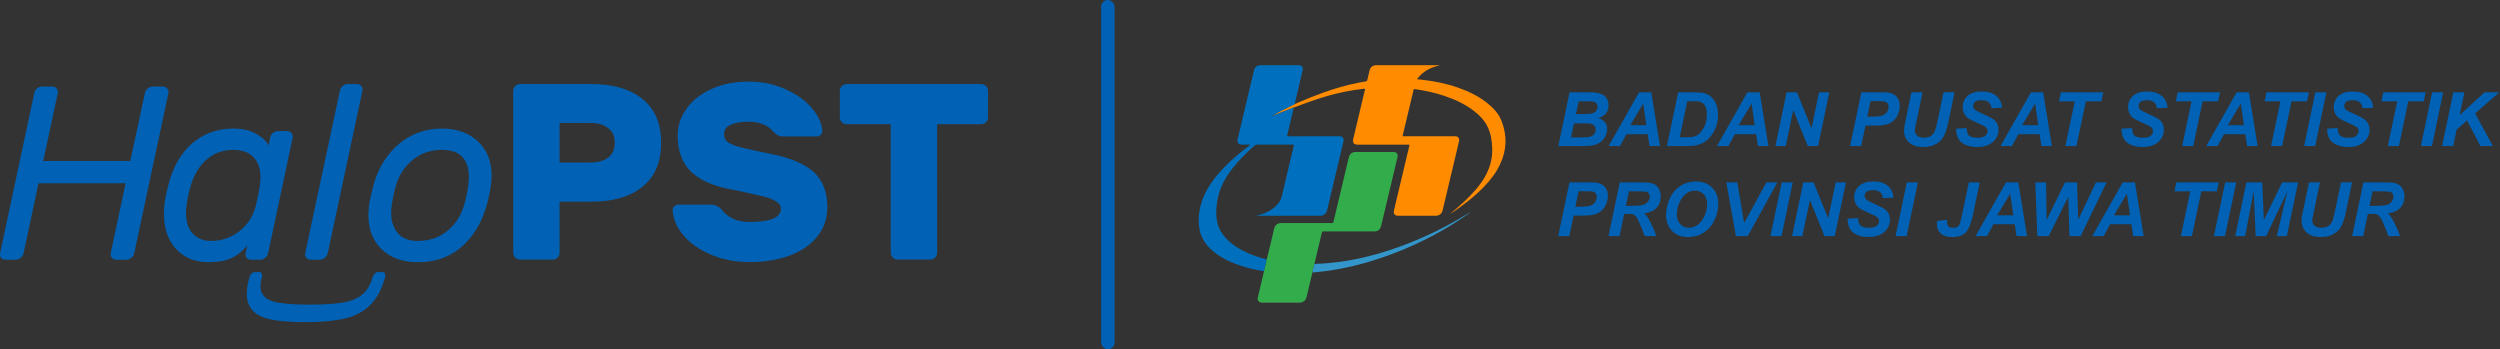 <?xml version="1.0" encoding="UTF-8" standalone="no"?>
<svg
   width="180.722"
   height="25.247"
   viewBox="0 0 180.722 25.247"
   version="1.1"
   id="svg30358"
   sodipodi:docname="halopst-logo.svg"
   inkscape:version="1.2.2 (b0a84865, 2022-12-01)"
   xml:space="preserve"
   xmlns:inkscape="http://www.inkscape.org/namespaces/inkscape"
   xmlns:sodipodi="http://sodipodi.sourceforge.net/DTD/sodipodi-0.dtd"
   xmlns="http://www.w3.org/2000/svg"
   xmlns:svg="http://www.w3.org/2000/svg"
   xmlns:rdf="http://www.w3.org/1999/02/22-rdf-syntax-ns#"
   xmlns:cc="http://creativecommons.org/ns#"
   xmlns:dc="http://purl.org/dc/elements/1.1/"><rect x="0" y="0" width="180.722" height="25.247" fill="#333333" stroke="none"/><defs
     id="defs30362"><linearGradient
       x1="0"
       y1="0"
       x2="1.005"
       y2="-0.038"
       gradientUnits="userSpaceOnUse"
       gradientTransform="matrix(-718.916,615.715,-615.715,-718.916,2759.536,1207.247)"
       spreadMethod="pad"
       id="linearGradient328"><stop
         style="stop-color:#008c54;stop-opacity:1;"
         offset="0"
         id="stop324" /><stop
         style="stop-color:#bbff35;stop-opacity:1;"
         offset="1"
         id="stop326" /></linearGradient><linearGradient
       x1="0.057"
       y1="0.129"
       x2="0.783"
       y2="0.07"
       gradientUnits="userSpaceOnUse"
       gradientTransform="matrix(-725.209,229.289,-229.289,-725.209,3116.349,1549.34)"
       spreadMethod="pad"
       id="linearGradient348"><stop
         style="stop-color:#00dbff;stop-opacity:1;"
         offset="0"
         id="stop344" /><stop
         style="stop-color:#005eb3;stop-opacity:1;"
         offset="1"
         id="stop346" /></linearGradient><clipPath
       clipPathUnits="userSpaceOnUse"
       id="clipPath366"><path
         d="m 2501.87,2125.09 h 54.31 V 1070.74 h -54.31 z"
         id="path364" /></clipPath><clipPath
       clipPathUnits="userSpaceOnUse"
       id="clipPath49238"><path
         d="M 0,775.286 H 2740.829 V 0 H 0 Z"
         id="path49236" /></clipPath></defs><sodipodi:namedview
     id="namedview30360"
     pagecolor="#ffffff"
     bordercolor="#000000"
     borderopacity="0.25"
     inkscape:showpageshadow="2"
     inkscape:pageopacity="0.0"
     inkscape:pagecheckerboard="0"
     inkscape:deskcolor="#d1d1d1"
     showgrid="false"
     inkscape:zoom="1.489975"
     inkscape:cx="77.518079"
     inkscape:cy="34.564338"
     inkscape:window-width="1246"
     inkscape:window-height="558"
     inkscape:window-x="0"
     inkscape:window-y="25"
     inkscape:window-maximized="0"
     inkscape:current-layer="g54753" /><title
     id="title30352">down-arrow</title><path
     id="path23342"
     style="font-style:italic;font-size:575.388px;line-height:1.3;font-family:Rubik;-inkscape-font-specification:'Rubik Italic';text-align:center;text-anchor:middle;fill:#0061b5;fill-opacity:1;stroke-width:0.218;stroke-linecap:square;paint-order:stroke markers fill"
     d="m 25.144,6.075 c -0.131,0 -0.256,0.048 -0.376,0.143 -0.107,0.095 -0.173,0.209 -0.197,0.34 l -2.505,11.735 c -0.024,0.131 0,0.244 0.072,0.34 0.084,0.095 0.191,0.143 0.322,0.143 h 0.662 c 0.131,0 0.25,-0.048 0.358,-0.143 0.119,-0.095 0.191,-0.209 0.215,-0.34 L 26.199,6.558 c 0.024,-0.131 -0.006,-0.244 -0.089,-0.34 -0.072,-0.095 -0.173,-0.143 -0.304,-0.143 z M 3.05,6.254 c -0.131,0 -0.256,0.048 -0.376,0.143 -0.107,0.095 -0.173,0.209 -0.197,0.34 L 0.009,18.294 c -0.024,0.143 -9e-6,0.262 0.072,0.358 0.083,0.083 0.191,0.125 0.322,0.125 H 1.136 c 0.131,0 0.25,-0.048 0.358,-0.143 0.119,-0.095 0.191,-0.209 0.215,-0.34 l 1.073,-5.045 h 6.297 l -1.073,5.045 c -0.024,0.131 -1.7e-5,0.244 0.072,0.34 0.083,0.095 0.191,0.143 0.322,0.143 h 0.733 c 0.131,0 0.25,-0.048 0.358,-0.143 0.119,-0.095 0.191,-0.209 0.215,-0.34 L 12.174,6.737 c 0.024,-0.131 -0.006,-0.244 -0.089,-0.34 -0.072,-0.095 -0.173,-0.143 -0.304,-0.143 h -0.733 c -0.131,0 -0.256,0.048 -0.376,0.143 -0.107,0.095 -0.173,0.209 -0.197,0.34 l -1.055,4.902 h -6.297 l 1.055,-4.902 c 0.024,-0.131 -0.006,-0.244 -0.089,-0.34 -0.072,-0.095 -0.173,-0.143 -0.304,-0.143 z M 16.861,9.295 c -1.133,0 -2.117,0.352 -2.952,1.055 -0.823,0.704 -1.401,1.705 -1.735,3.005 -0.131,0.501 -0.215,0.889 -0.25,1.163 -0.048,0.286 -0.072,0.596 -0.072,0.93 0,1.061 0.292,1.914 0.877,2.558 0.596,0.632 1.383,0.948 2.361,0.948 0.68,0 1.234,-0.101 1.664,-0.304 0.429,-0.215 0.805,-0.519 1.127,-0.912 l -0.125,0.555 c -0.024,0.131 -1.7e-5,0.244 0.072,0.34 0.083,0.095 0.191,0.143 0.322,0.143 h 0.662 c 0.131,0 0.25,-0.048 0.358,-0.143 0.119,-0.095 0.191,-0.209 0.215,-0.34 L 21.154,9.957 C 21.178,9.826 21.148,9.713 21.065,9.617 20.993,9.522 20.892,9.474 20.761,9.474 h -0.662 c -0.131,0 -0.256,0.048 -0.376,0.143 -0.107,0.095 -0.173,0.209 -0.197,0.34 l -0.107,0.555 C 19.252,10.19 18.948,9.909 18.507,9.671 18.077,9.421 17.529,9.295 16.861,9.295 Z m 15.081,0 c -1.169,0 -2.194,0.364 -3.077,1.091 -0.871,0.728 -1.485,1.694 -1.843,2.898 -0.06,0.215 -0.131,0.507 -0.215,0.877 -0.084,0.358 -0.131,0.626 -0.143,0.805 -0.024,0.262 -0.036,0.453 -0.036,0.572 0,1.038 0.322,1.866 0.966,2.487 0.656,0.62 1.527,0.93 2.612,0.93 1.24,0 2.278,-0.358 3.113,-1.073 0.847,-0.716 1.455,-1.688 1.825,-2.916 0.072,-0.239 0.143,-0.525 0.215,-0.859 0.072,-0.346 0.119,-0.62 0.143,-0.823 0.024,-0.262 0.036,-0.459 0.036,-0.59 0,-1.026 -0.328,-1.849 -0.984,-2.469 C 33.898,9.605 33.027,9.295 31.942,9.295 Z M 16.843,10.834 c 0.644,0 1.133,0.173 1.467,0.519 0.346,0.334 0.519,0.817 0.519,1.449 0,0.203 -0.018,0.429 -0.054,0.68 -0.072,0.453 -0.167,0.924 -0.286,1.413 -0.203,0.763 -0.608,1.377 -1.216,1.843 -0.596,0.453 -1.264,0.68 -2.004,0.68 -0.572,0 -1.02,-0.179 -1.342,-0.537 -0.322,-0.358 -0.483,-0.859 -0.483,-1.503 0,-0.143 0.024,-0.394 0.072,-0.751 0.06,-0.382 0.131,-0.716 0.215,-1.002 0.227,-0.871 0.608,-1.55 1.145,-2.039 0.549,-0.501 1.205,-0.751 1.968,-0.751 z m 15.099,0 c 1.3,0 1.95,0.656 1.95,1.968 0,0.119 -0.012,0.31 -0.036,0.572 -0.072,0.537 -0.179,1.038 -0.322,1.503 -0.227,0.751 -0.638,1.366 -1.234,1.843 -0.584,0.465 -1.282,0.698 -2.093,0.698 -0.632,0 -1.115,-0.185 -1.449,-0.555 -0.322,-0.382 -0.483,-0.883 -0.483,-1.503 0,-0.107 0.012,-0.268 0.036,-0.483 0.072,-0.501 0.179,-1.002 0.322,-1.503 0.227,-0.751 0.632,-1.36 1.216,-1.825 0.584,-0.477 1.282,-0.716 2.093,-0.716 z m -13.525,8.832 c -0.077,0 -0.154,0.037 -0.23,0.111 -0.076,0.074 -0.129,0.163 -0.157,0.265 -0.241,0.873 -0.25,1.542 -0.028,2.006 0.212,0.474 0.644,0.799 1.294,0.975 0.651,0.176 1.567,0.265 2.749,0.265 1.182,0 2.143,-0.088 2.884,-0.265 0.748,-0.176 1.359,-0.502 1.832,-0.975 0.478,-0.464 0.837,-1.133 1.077,-2.006 0.028,-0.102 0.024,-0.19 -0.011,-0.265 -0.035,-0.074 -0.092,-0.111 -0.169,-0.111 h -0.336 c -0.077,0 -0.154,0.037 -0.23,0.111 -0.076,0.074 -0.129,0.163 -0.157,0.265 -0.159,0.576 -0.423,1.003 -0.794,1.282 -0.366,0.288 -0.837,0.474 -1.412,0.557 -0.578,0.093 -1.357,0.139 -2.336,0.139 -0.979,0 -1.736,-0.046 -2.27,-0.139 -0.529,-0.084 -0.898,-0.269 -1.105,-0.557 -0.217,-0.279 -0.246,-0.706 -0.087,-1.282 0.028,-0.102 0.024,-0.19 -0.011,-0.265 -0.035,-0.074 -0.092,-0.111 -0.169,-0.111 z"
     sodipodi:nodetypes="sccccssccccsssccccssccccccssccccssccccccssscccscsccccssccccssccccssccccscsccccsssssscccssscccssssccscscccsssscssccssssssccsccsssscsc"
     clip-path="none" /><path
     id="path21915"
     clip-path="none"
     style="font-weight:bold;font-size:575.388px;line-height:1.3;font-family:Rubik;-inkscape-font-specification:'Rubik Bold';text-align:center;text-anchor:middle;fill:#0061b5;fill-opacity:1;stroke-width:0.221;stroke-linecap:square;paint-order:stroke markers fill"
     d="m 54.116,5.898 c -1.015,0 -1.916,0.182 -2.701,0.544 -0.773,0.35 -1.371,0.826 -1.794,1.43 -0.423,0.592 -0.635,1.239 -0.635,1.94 0,1.039 0.29,1.872 0.87,2.5 0.58,0.616 1.486,1.058 2.718,1.324 l 0.816,0.162 c 0.846,0.181 1.461,0.32 1.848,0.416 0.387,0.097 0.683,0.218 0.889,0.363 0.217,0.133 0.326,0.302 0.326,0.507 0,0.64 -0.749,0.961 -2.247,0.961 -0.435,0 -0.815,-0.067 -1.142,-0.2 -0.314,-0.145 -0.549,-0.302 -0.706,-0.471 -0.157,-0.181 -0.254,-0.29 -0.29,-0.326 -0.193,-0.169 -0.423,-0.254 -0.689,-0.254 H 49.006 c -0.097,0 -0.187,0.043 -0.271,0.128 -0.072,0.072 -0.109,0.163 -0.109,0.271 0.024,0.616 0.278,1.214 0.761,1.794 0.483,0.58 1.147,1.052 1.993,1.414 0.846,0.362 1.788,0.543 2.827,0.543 1.075,0 2.035,-0.157 2.881,-0.471 0.858,-0.326 1.523,-0.785 1.994,-1.377 0.483,-0.604 0.724,-1.305 0.724,-2.102 0,-1.099 -0.32,-1.945 -0.961,-2.537 -0.64,-0.592 -1.642,-1.026 -3.007,-1.304 -1.063,-0.217 -1.812,-0.381 -2.247,-0.49 -0.423,-0.109 -0.737,-0.229 -0.942,-0.362 -0.205,-0.145 -0.309,-0.338 -0.309,-0.58 0,-0.338 0.163,-0.574 0.49,-0.706 0.338,-0.145 0.767,-0.218 1.287,-0.218 0.374,0 0.7,0.055 0.978,0.164 0.29,0.109 0.502,0.236 0.635,0.381 0.133,0.133 0.211,0.211 0.235,0.235 0.121,0.109 0.229,0.187 0.326,0.235 0.097,0.036 0.23,0.055 0.399,0.055 h 2.374 c 0.097,0 0.182,-0.037 0.254,-0.109 0.085,-0.085 0.126,-0.181 0.126,-0.29 C 59.419,8.936 59.172,8.392 58.701,7.836 58.242,7.281 57.606,6.822 56.797,6.459 55.988,6.085 55.094,5.898 54.116,5.898 Z M 37.59,6.079 c -0.133,0 -0.248,0.048 -0.345,0.145 -0.097,0.097 -0.145,0.212 -0.145,0.345 v 11.705 c 0,0.133 0.048,0.248 0.145,0.345 0.097,0.097 0.212,0.145 0.345,0.145 h 2.374 c 0.133,0 0.248,-0.048 0.345,-0.145 0.097,-0.097 0.144,-0.212 0.144,-0.345 v -3.696 h 2.32 c 1.57,0 2.797,-0.362 3.679,-1.087 0.894,-0.725 1.34,-1.783 1.34,-3.172 0,-1.389 -0.446,-2.44 -1.34,-3.153 C 45.569,6.441 44.343,6.079 42.772,6.079 Z m 23.611,0 c -0.133,0 -0.248,0.048 -0.345,0.145 -0.097,0.097 -0.145,0.212 -0.145,0.345 V 8.49 c 0,0.133 0.048,0.247 0.145,0.343 0.097,0.097 0.212,0.145 0.345,0.145 h 3.189 v 9.296 c 0,0.133 0.049,0.248 0.145,0.345 0.097,0.097 0.212,0.145 0.345,0.145 h 2.374 c 0.133,0 0.248,-0.048 0.345,-0.145 0.097,-0.097 0.145,-0.212 0.145,-0.345 V 8.978 h 3.189 c 0.133,0 0.248,-0.048 0.345,-0.145 0.097,-0.097 0.145,-0.21 0.145,-0.343 V 6.568 c 0,-0.133 -0.049,-0.248 -0.145,-0.345 -0.097,-0.097 -0.212,-0.145 -0.345,-0.145 z M 40.452,8.887 h 2.23 c 0.532,0 0.954,0.122 1.268,0.363 0.326,0.23 0.49,0.585 0.49,1.068 0,0.483 -0.163,0.845 -0.49,1.087 -0.314,0.23 -0.736,0.345 -1.268,0.345 h -2.23 z"
     sodipodi:nodetypes="sccscccscsscccssscsssccsscccscsccccssscccssssscsssscscscsssssssscscsssscsssscsscscscscc" /><rect
     style="fill:#0061b5;fill-opacity:1;stroke-width:0.339;stroke-linecap:square;paint-order:stroke markers fill;stop-color:#000000"
     id="rect43606"
     width="0.971"
     height="25.247"
     x="79.6"
     y="0"
     rx="0.486"
     ry="0.486" /><g
     id="g54753"
     transform="matrix(3.107,0,0,3.107,1068.131,-120.681)"
     inkscape:export-filename="logo-bps-warna-putih.png"
     inkscape:export-xdpi="300"
     inkscape:export-ydpi="300"><g
       id="g49767"
       transform="matrix(0.014,0,0,-0.014,-317.264,48.48)"><g
         id="g49765"
         clip-path="url(#clipPath49238)"><g
           id="g49715"
           transform="translate(267.843,185.783)"><path
             d="m 0,0 c -0.013,-0.099 -0.026,-0.199 -0.04,-0.298 h -66.406 c -0.012,0.1 -0.025,0.2 -0.039,0.299 0.417,0.021 0.833,0.059 1.249,0.059 18.82,0.002 37.64,0.003 56.46,-0.003 C -5.851,0.056 -2.925,0.02 0,0"
             style="fill:#bdd7a2;fill-opacity:1;fill-rule:nonzero;stroke:none"
             id="path49713" /></g><g
           id="g49719"
           transform="translate(257.755,515.708)"><path
             d="m 0,0 c 1.801,0.283 3.306,1.304 4.934,2.007 27.603,11.92 55.666,22.523 84.905,29.772 9.451,2.343 18.998,4.233 28.613,5.762 1.17,0.186 1.554,0.702 1.795,1.749 1.274,5.526 2.589,11.043 3.932,16.552 1.259,5.164 5.469,8.533 10.763,8.536 34.872,0.017 69.744,0.01 104.616,0.006 0.466,0 0.932,-0.057 1.427,-0.181 -15.204,-3.359 -28.445,-9.9 -38.097,-23.109 2.849,-0.306 5.357,-0.579 7.866,-0.844 20.861,-2.204 41.293,-6.408 61.103,-13.379 17.232,-6.063 33.534,-13.937 47.891,-25.421 10.121,-8.095 18.915,-17.416 23.706,-29.65 9.498,-24.251 8.847,-48.331 -2.32,-71.987 -6.925,-14.671 -16.808,-27.216 -28.079,-38.73 -15.888,-16.231 -33.92,-29.825 -52.648,-42.551 -0.142,-0.096 -0.33,-0.125 -0.496,-0.186 -0.066,0.085 -0.134,0.169 -0.204,0.25 7.332,6.331 14.735,12.582 21.789,19.228 12.706,11.972 24.618,24.616 33.572,39.754 8.815,14.901 13.488,30.956 12.941,48.328 -0.379,12.068 -2.062,23.974 -7.168,35.061 -5.309,11.529 -13.983,20.318 -23.939,27.909 -14.513,11.066 -30.853,18.584 -48.038,24.4 -16.232,5.493 -32.912,9.052 -49.863,11.433 -1.225,0.172 -1.473,-0.293 -1.722,-1.344 -5.555,-23.471 -11.151,-46.933 -16.74,-70.396 -0.415,-1.742 -0.754,-3.507 -1.271,-5.219 -0.394,-1.304 0.082,-1.615 1.256,-1.495 0.415,0.042 0.837,0.006 1.256,0.006 27.818,0 55.635,0.002 83.453,-0.007 1.073,0 2.179,0.039 3.214,-0.19 3.414,-0.755 5.35,-4.072 4.48,-7.788 -2.614,-11.161 -5.294,-22.306 -7.947,-33.458 -6.48,-27.24 -12.956,-54.481 -19.44,-81.72 -1.312,-5.509 -5.572,-8.893 -11.258,-8.897 -20.819,-0.013 -41.637,-0.011 -62.455,-0.001 -5.808,0.003 -8.436,3.31 -7.089,8.979 8.427,35.492 16.873,70.978 25.319,106.465 0.64,2.689 0.658,2.685 -2.178,2.685 -27.579,0 -55.157,-10e-4 -82.735,0 -7.405,0 -9.669,2.904 -7.947,10.139 6.442,27.065 12.875,54.132 19.312,81.198 0.43,1.808 0.431,1.806 -2.047,1.533 C 93.813,22.919 73.513,18.857 53.561,13.092 34.793,7.669 16.432,1.038 -1.825,-5.888 c -0.393,-0.133 -0.79,-0.255 -1.178,-0.402 -11.609,-4.417 -23.061,-9.222 -34.521,-14.006 -0.058,0.087 -0.125,0.167 -0.199,0.241 0.536,0.36 1.055,0.748 1.609,1.078 5.943,3.536 12.002,6.865 18.174,9.981 5.842,2.95 11.736,5.796 17.607,8.688 0.196,0.02 0.383,0.05 0.348,0.321 z"
             style="fill:#ff8c00;fill-opacity:1;fill-rule:nonzero;stroke:none"
             id="path49717" /></g><g
           id="g49723"
           transform="translate(220.23,495.411)"><path
             d="m 0,0 c 11.46,4.784 22.912,9.589 34.521,14.006 0.388,0.147 0.786,0.269 1.178,0.403 -1.484,-6.392 -2.953,-12.786 -4.455,-19.173 -2.105,-8.948 -4.187,-17.901 -6.398,-26.822 -0.408,-1.648 -0.01,-1.899 1.516,-1.897 26.021,0.036 52.042,0.026 78.062,0.026 2.513,0 5.026,0.024 7.538,-0.009 4.806,-0.064 7.513,-3.437 6.413,-8.122 -3.234,-13.772 -6.515,-27.532 -9.791,-41.294 -5.834,-24.503 -11.675,-49.004 -17.521,-73.504 -1.399,-5.862 -5.565,-9.141 -11.615,-9.142 -35.173,-0.005 -70.346,-0.003 -105.519,-0.003 h -1.349 c 3.06,0.757 5.734,1.294 8.332,2.082 11.633,3.527 21.803,9.327 29.565,18.954 3.545,4.397 4.934,9.569 6.183,14.894 4.674,19.932 9.438,39.843 14.168,59.762 1.655,6.969 3.275,13.946 4.993,20.899 0.31,1.254 0.215,1.677 -1.203,1.675 -19.979,-0.035 -39.958,-0.037 -59.937,-0.003 -1.793,0.003 -3.109,-0.64 -4.435,-1.83 -13.505,-12.122 -26.508,-24.72 -37.552,-39.194 -11.685,-15.313 -20.433,-32.028 -23.825,-51.175 -2.288,-12.911 -2.976,-25.899 0.13,-38.788 2.19,-9.09 7.02,-16.831 13.229,-23.719 10.455,-11.598 23.473,-19.492 37.598,-25.741 10.021,-4.435 20.43,-7.727 31.048,-10.388 -1.289,-6.534 -2.891,-12.995 -4.595,-19.432 -13.022,1.892 -25.816,4.772 -38.336,8.842 -14.514,4.718 -28.325,10.885 -40.732,19.898 -10.004,7.268 -18.419,15.952 -23.862,27.234 -3.134,6.495 -4.616,13.388 -5.219,20.534 -2.3,27.253 6.884,50.967 22.373,72.728 11.277,15.841 24.987,29.404 39.668,42.041 7.208,6.205 14.674,12.087 22.286,17.786 0.33,0.247 0.647,0.51 0.968,0.764 -0.316,0.693 -0.867,0.401 -1.27,0.404 -4.426,0.025 -8.852,-0.008 -13.278,0.024 -5.112,0.037 -7.771,3.436 -6.583,8.436 6.411,27.002 12.835,54 19.26,80.998 2.694,11.321 5.383,22.644 8.106,33.958 1.251,5.197 5.445,8.535 10.742,8.539 21.173,0.017 42.346,0.017 63.52,-10e-4 5.05,-0.004 7.753,-3.368 6.6,-8.255 -4.234,-17.949 -8.508,-35.889 -12.767,-53.832 -0.177,-0.745 -0.489,-1.477 -0.231,-2.267 0,0 0.015,0.013 0.015,0.013 -0.318,0.112 -0.3,-0.14 -0.347,-0.321 C 31.321,17.096 25.426,14.25 19.585,11.301 13.413,8.184 7.353,4.855 1.41,1.319 0.856,0.989 0.337,0.602 -0.198,0.241 -0.399,0.164 -0.599,0.087 -0.8,0.01 -0.536,-0.249 -0.269,-0.166 0,0"
             style="fill:#0070be;fill-opacity:1;fill-rule:nonzero;stroke:none"
             id="path49721" /></g><g
           id="g49727"
           transform="translate(206.509,237.876)"><path
             d="m 0,0 c 1.704,6.437 3.306,12.898 4.594,19.433 1.787,7.362 3.593,14.72 5.356,22.089 2.333,9.752 4.613,19.517 6.952,29.268 1.379,5.748 5.354,9.043 11.282,9.059 23.325,0.063 46.65,0.038 69.975,0.045 4.964,0.002 9.93,0.075 14.892,-0.044 1.53,-0.037 2.025,0.5 2.354,1.888 6.343,26.836 12.731,53.661 19.11,80.488 2.154,9.058 4.295,18.119 6.47,27.173 1.226,5.102 5.496,8.599 10.75,8.61 21.172,0.041 42.345,0.039 63.517,-10e-4 5.096,-0.01 7.758,-3.484 6.572,-8.493 -6.518,-27.53 -13.066,-55.054 -19.611,-82.578 -2.555,-10.742 -5.115,-21.483 -7.699,-32.219 -1.322,-5.492 -5.471,-8.746 -11.132,-8.747 -28.289,-0.008 -56.578,-0.017 -84.867,0.033 -1.474,0.002 -2.04,-0.393 -2.381,-1.843 C 92.14,47.136 88.073,30.127 84.029,13.114 83.933,12.708 83.89,12.29 83.823,11.877 82.477,7.25 81.479,2.537 80.416,-2.159 c -3.268,-13.728 -6.534,-27.456 -9.804,-41.183 -1.128,-4.734 -4.608,-8.013 -9.278,-8.751 -2.925,0.02 -5.851,0.056 -8.776,0.057 -18.82,0.006 -37.64,0.004 -56.46,0.002 -0.416,0 -0.832,-0.038 -1.249,-0.058 -4.226,0.802 -6.218,3.976 -5.174,8.387 3.337,14.104 6.705,28.2 10.057,42.3 C -0.158,-0.942 -0.089,-0.469 0,0"
             style="fill:#33ac4b;fill-opacity:1;fill-rule:nonzero;stroke:none"
             id="path49725" /></g><g
           id="g49731"
           transform="translate(286.926,235.717)"><path
             d="m 0,0 c 1.063,4.696 2.06,9.409 3.407,14.036 12.96,0.451 25.868,1.481 38.738,3.112 44.202,5.603 86.436,18.285 127.498,35.232 30.989,12.79 60.759,27.954 89.167,45.771 0.401,0.252 0.841,0.44 1.263,0.658 0.09,-0.099 0.181,-0.199 0.271,-0.298 -4.507,-3.557 -9.291,-6.724 -14.059,-9.908 C 208.219,63.192 167.413,43.258 124.423,27.693 99.794,18.776 74.678,11.593 48.955,6.61 35.588,4.02 22.135,1.952 8.569,0.687 5.715,0.421 2.878,-0.035 0,0"
             style="fill:#3296ca;fill-opacity:1;fill-rule:nonzero;stroke:none"
             id="path49729" /></g><g
           id="g49735"
           transform="translate(546.999,334.526)"><path
             d="M 0,0 C 0.285,0.365 0.641,0.615 1.108,0.685 1.169,0.61 1.229,0.534 1.287,0.457 1.058,0.056 0.663,-0.121 0.27,-0.297 0.181,-0.199 0.09,-0.099 0,0"
             style="fill:#3296ca;fill-opacity:1;fill-rule:nonzero;stroke:none"
             id="path49733" /></g><g
           id="g49739"
           transform="translate(549.222,335.884)"><path
             d="M 0,0 C 0.071,0.237 0.229,0.34 0.471,0.29 0.506,0.283 0.527,0.203 0.554,0.156 0.368,0.105 0.182,0.054 -0.003,0.003 -0.003,0.003 0,0 0,0"
             style="fill:#3296ca;fill-opacity:1;fill-rule:nonzero;stroke:none"
             id="path49737" /></g><g
           id="g49743"
           transform="translate(548.907,335.484)"><path
             d="m 0,0 c -0.208,-0.166 -0.416,-0.332 -0.622,-0.5 -0.057,0.076 -0.117,0.152 -0.178,0.228 0.139,0.282 0.39,0.369 0.679,0.39 C -0.121,0.118 0,0 0,0"
             style="fill:#3296ca;fill-opacity:1;fill-rule:nonzero;stroke:none"
             id="path49741" /></g><g
           id="g49747"
           transform="translate(517.665,334.054)"><path
             d="m 0,0 c -0.176,-0.302 -0.396,-0.493 -0.767,-0.304 l 0.026,-0.027 c 0.179,0.194 0.359,0.387 0.537,0.581 C -0.134,0.169 -0.066,0.086 0,0"
             style="fill:#e18a3a;fill-opacity:1;fill-rule:nonzero;stroke:none"
             id="path49745" /></g><g
           id="g49751"
           transform="translate(516.898,333.749)"><path
             d="m 0,0 c 0.058,-0.281 -0.062,-0.41 -0.34,-0.361 -0.082,0.015 -0.151,0.105 -0.226,0.161 0.197,0.058 0.395,0.116 0.592,0.174 C 0.026,-0.026 0,0 0,0"
             style="fill:#e18a3a;fill-opacity:1;fill-rule:nonzero;stroke:none"
             id="path49749" /></g><g
           id="g49755"
           transform="translate(548.786,335.602)"><path
             d="m 0,0 0.437,0.282 c 0,0 -0.004,0.003 -0.004,0.003 C 0.511,0.009 0.329,-0.065 0.12,-0.118 0.121,-0.118 0,0 0,0"
             style="fill:#3296ca;fill-opacity:1;fill-rule:nonzero;stroke:none"
             id="path49753" /></g><g
           id="g49759"
           transform="translate(257.422,515.399)"><path
             d="M 0,0 C 0.047,0.182 0.029,0.433 0.348,0.321 0.383,0.05 0.196,0.02 0,0"
             style="fill:#ffffff;fill-opacity:1;fill-rule:nonzero;stroke:none"
             id="path49757" /></g><g
           id="g49763"
           transform="translate(220.23,495.411)"><path
             d="m 0,0 c -0.269,-0.166 -0.536,-0.249 -0.8,0.01 0.201,0.077 0.401,0.154 0.602,0.231 C -0.124,0.167 -0.058,0.087 0,0"
             style="fill:#e18a3a;fill-opacity:1;fill-rule:nonzero;stroke:none"
             id="path49761" /></g></g></g><path
       id="path48923"
       style="font-style:italic;font-weight:bold;font-size:3.017px;font-family:Arial;-inkscape-font-specification:Arial-BoldItalicMT;fill:#0061b5;stroke-width:0.014"
       d="m -297.673,40.969 c -0.144,0 -0.255,0.035 -0.331,0.104 -0.076,0.069 -0.114,0.156 -0.114,0.262 0,0.06 0.013,0.113 0.039,0.158 0.025,0.045 0.06,0.081 0.105,0.11 0.045,0.028 0.115,0.063 0.212,0.105 0.097,0.042 0.157,0.072 0.178,0.091 0.031,0.026 0.046,0.057 0.046,0.094 0,0.043 -0.019,0.079 -0.057,0.109 -0.037,0.03 -0.098,0.045 -0.182,0.045 -0.101,0 -0.171,-0.022 -0.208,-0.067 -0.023,-0.027 -0.036,-0.08 -0.04,-0.158 L -298.27,41.835 c -0.002,0.084 0.013,0.157 0.045,0.222 0.032,0.064 0.088,0.115 0.166,0.151 0.079,0.036 0.172,0.054 0.28,0.054 0.156,0 0.277,-0.039 0.364,-0.117 0.087,-0.078 0.131,-0.173 0.131,-0.283 0,-0.089 -0.029,-0.163 -0.088,-0.219 -0.039,-0.039 -0.131,-0.089 -0.275,-0.151 -0.096,-0.042 -0.157,-0.074 -0.185,-0.098 -0.028,-0.023 -0.042,-0.053 -0.042,-0.089 0,-0.038 0.015,-0.07 0.045,-0.095 0.031,-0.025 0.082,-0.037 0.153,-0.037 0.072,0 0.127,0.016 0.164,0.048 0.037,0.032 0.059,0.078 0.065,0.138 l 0.246,-0.011 c -0.008,-0.114 -0.052,-0.206 -0.133,-0.274 -0.08,-0.069 -0.194,-0.103 -0.341,-0.103 z m 3.849,0 c -0.144,0 -0.255,0.035 -0.331,0.104 -0.076,0.069 -0.114,0.156 -0.114,0.262 0,0.06 0.013,0.113 0.038,0.158 0.025,0.045 0.06,0.081 0.105,0.11 0.045,0.028 0.116,0.063 0.212,0.105 0.097,0.042 0.157,0.072 0.178,0.091 0.031,0.026 0.046,0.057 0.046,0.094 0,0.043 -0.019,0.079 -0.056,0.109 -0.037,0.03 -0.098,0.045 -0.182,0.045 -0.101,0 -0.171,-0.022 -0.208,-0.067 -0.023,-0.027 -0.036,-0.08 -0.04,-0.158 l -0.245,0.013 c -0.002,0.084 0.013,0.157 0.045,0.222 0.032,0.064 0.088,0.115 0.166,0.151 0.079,0.036 0.172,0.054 0.279,0.054 0.156,0 0.277,-0.039 0.364,-0.117 0.087,-0.078 0.131,-0.173 0.131,-0.283 0,-0.089 -0.029,-0.163 -0.088,-0.219 -0.039,-0.039 -0.131,-0.089 -0.274,-0.151 -0.096,-0.042 -0.157,-0.074 -0.185,-0.098 -0.028,-0.023 -0.042,-0.053 -0.042,-0.089 0,-0.038 0.015,-0.07 0.045,-0.095 0.031,-0.025 0.081,-0.037 0.152,-0.037 0.072,0 0.127,0.016 0.164,0.048 0.037,0.032 0.059,0.078 0.065,0.138 l 0.247,-0.011 c -0.008,-0.114 -0.052,-0.206 -0.133,-0.274 -0.08,-0.069 -0.194,-0.103 -0.34,-0.103 z m 4.785,0 c -0.144,0 -0.255,0.035 -0.331,0.104 -0.076,0.069 -0.114,0.156 -0.114,0.262 0,0.06 0.013,0.113 0.038,0.158 0.025,0.045 0.06,0.081 0.105,0.11 0.045,0.028 0.116,0.063 0.212,0.105 0.097,0.042 0.156,0.072 0.178,0.091 0.031,0.026 0.046,0.057 0.046,0.094 0,0.043 -0.019,0.079 -0.057,0.109 -0.037,0.03 -0.098,0.045 -0.182,0.045 -0.101,0 -0.171,-0.022 -0.208,-0.067 -0.023,-0.027 -0.037,-0.08 -0.04,-0.158 l -0.245,0.013 c -0.002,0.084 0.013,0.157 0.045,0.222 0.032,0.064 0.088,0.115 0.166,0.151 0.079,0.036 0.172,0.054 0.28,0.054 0.156,0 0.277,-0.039 0.364,-0.117 0.087,-0.078 0.131,-0.173 0.131,-0.283 0,-0.089 -0.029,-0.163 -0.088,-0.219 -0.039,-0.039 -0.131,-0.089 -0.274,-0.151 -0.096,-0.042 -0.157,-0.074 -0.185,-0.098 -0.028,-0.023 -0.042,-0.053 -0.042,-0.089 0,-0.038 0.015,-0.07 0.045,-0.095 0.031,-0.025 0.082,-0.037 0.153,-0.037 0.072,0 0.127,0.016 0.164,0.048 0.037,0.032 0.059,0.078 0.065,0.138 l 0.246,-0.011 c -0.008,-0.114 -0.052,-0.206 -0.133,-0.274 -0.08,-0.069 -0.194,-0.103 -0.34,-0.103 z m -18.225,0.021 -0.262,1.25 h 0.589 c 0.13,0 0.233,-0.015 0.308,-0.044 0.075,-0.03 0.134,-0.078 0.176,-0.145 0.043,-0.068 0.064,-0.139 0.064,-0.214 0,-0.057 -0.018,-0.108 -0.055,-0.153 -0.036,-0.045 -0.086,-0.077 -0.15,-0.095 0.081,-0.026 0.14,-0.064 0.179,-0.115 0.039,-0.051 0.058,-0.111 0.058,-0.181 0,-0.052 -0.011,-0.099 -0.033,-0.142 -0.022,-0.043 -0.055,-0.077 -0.098,-0.102 -0.043,-0.026 -0.094,-0.043 -0.156,-0.051 -0.037,-0.006 -0.102,-0.008 -0.195,-0.008 z m 1.616,0 -0.707,1.25 h 0.264 l 0.15,-0.276 h 0.495 l 0.042,0.276 h 0.244 l -0.203,-1.25 z m 0.911,0 -0.262,1.25 h 0.441 c 0.111,0 0.193,-0.006 0.246,-0.019 0.094,-0.023 0.172,-0.058 0.231,-0.106 0.078,-0.061 0.142,-0.144 0.194,-0.248 0.052,-0.105 0.077,-0.224 0.077,-0.359 0,-0.063 -0.007,-0.12 -0.02,-0.172 -0.013,-0.053 -0.032,-0.099 -0.056,-0.14 -0.024,-0.04 -0.052,-0.075 -0.086,-0.103 -0.033,-0.029 -0.07,-0.051 -0.111,-0.067 -0.04,-0.016 -0.086,-0.027 -0.138,-0.032 -0.026,-0.003 -0.086,-0.004 -0.18,-0.004 z m 1.61,0 -0.707,1.25 h 0.265 l 0.15,-0.276 h 0.496 l 0.042,0.276 h 0.244 l -0.203,-1.25 z m 0.913,0 -0.261,1.25 h 0.24 l 0.175,-0.84 0.338,0.84 h 0.24 l 0.261,-1.25 h -0.239 l -0.175,0.836 -0.338,-0.836 z m 1.739,0 -0.262,1.25 h 0.257 l 0.1,-0.477 h 0.165 c 0.111,0 0.186,-0.003 0.227,-0.008 0.069,-0.01 0.125,-0.024 0.166,-0.042 0.041,-0.019 0.079,-0.046 0.114,-0.082 0.036,-0.036 0.066,-0.084 0.09,-0.143 0.025,-0.06 0.037,-0.121 0.037,-0.184 0,-0.068 -0.015,-0.127 -0.046,-0.176 -0.031,-0.049 -0.072,-0.084 -0.125,-0.106 -0.052,-0.022 -0.124,-0.032 -0.214,-0.032 z m 1.166,0 -0.138,0.658 c -0.018,0.085 -0.028,0.137 -0.03,0.155 -0.004,0.027 -0.006,0.053 -0.006,0.076 0,0.112 0.039,0.204 0.116,0.275 0.077,0.071 0.189,0.107 0.334,0.107 0.122,0 0.222,-0.024 0.302,-0.072 0.08,-0.048 0.139,-0.11 0.178,-0.186 0.039,-0.076 0.074,-0.186 0.104,-0.33 l 0.142,-0.684 h -0.256 l -0.143,0.683 c -0.023,0.11 -0.045,0.188 -0.067,0.234 -0.022,0.046 -0.053,0.081 -0.094,0.104 -0.04,0.023 -0.091,0.035 -0.153,0.035 -0.069,0 -0.122,-0.016 -0.158,-0.048 -0.036,-0.032 -0.054,-0.073 -0.054,-0.123 0,-0.013 0.002,-0.026 0.004,-0.04 l 0.035,-0.167 0.142,-0.679 z m 2.779,0 -0.707,1.25 h 0.264 l 0.15,-0.276 h 0.495 l 0.042,0.276 h 0.244 l -0.203,-1.25 z m 0.697,0 -0.044,0.209 h 0.367 l -0.218,1.041 h 0.258 l 0.218,-1.041 h 0.361 l 0.044,-0.209 z m 2.717,0 -0.044,0.209 h 0.367 l -0.218,1.041 h 0.258 l 0.218,-1.041 h 0.361 l 0.044,-0.209 z m 1.371,0 -0.707,1.25 h 0.265 l 0.15,-0.276 h 0.496 l 0.042,0.276 h 0.244 l -0.203,-1.25 z m 0.697,0 -0.044,0.209 h 0.367 l -0.218,1.041 h 0.258 l 0.218,-1.041 h 0.361 l 0.044,-0.209 z m 1.136,0 -0.262,1.25 h 0.258 l 0.261,-1.25 z m 1.581,0 -0.043,0.209 h 0.366 l -0.218,1.041 h 0.258 l 0.218,-1.041 h 0.361 l 0.044,-0.209 z m 1.136,0 -0.262,1.25 h 0.258 l 0.261,-1.25 z m 0.493,0 -0.261,1.25 h 0.258 l 0.08,-0.383 0.243,-0.212 0.309,0.595 h 0.291 l -0.412,-0.76 0.561,-0.49 h -0.344 l -0.578,0.531 0.111,-0.531 z m -13.56,0.205 h 0.184 c 0.084,0 0.137,0.005 0.161,0.014 0.024,0.009 0.043,0.023 0.056,0.042 0.014,0.019 0.02,0.044 0.02,0.074 0,0.045 -0.013,0.086 -0.039,0.123 -0.026,0.038 -0.062,0.065 -0.107,0.082 -0.045,0.017 -0.136,0.026 -0.272,0.026 h -0.079 z m -4.263,0.001 h 0.149 c 0.076,0 0.128,0.005 0.158,0.015 0.042,0.015 0.077,0.045 0.105,0.089 0.029,0.044 0.044,0.111 0.044,0.199 0,0.104 -0.017,0.195 -0.052,0.271 -0.035,0.077 -0.077,0.138 -0.128,0.184 -0.035,0.032 -0.074,0.054 -0.117,0.065 -0.042,0.011 -0.11,0.017 -0.204,0.017 h -0.131 z m -2.527,0.003 h 0.2 c 0.072,0 0.117,0.002 0.135,0.005 0.034,0.007 0.059,0.02 0.077,0.041 0.018,0.02 0.027,0.047 0.027,0.079 0,0.032 -0.009,0.063 -0.029,0.091 -0.019,0.028 -0.048,0.049 -0.087,0.061 -0.039,0.013 -0.102,0.019 -0.19,0.019 h -0.196 z m 1.502,0.053 0.072,0.503 h -0.374 z m 2.521,0 0.072,0.503 h -0.374 z m 6.597,0 0.072,0.503 h -0.374 z m 4.785,0 0.072,0.503 h -0.374 z m -15.514,0.46 h 0.307 c 0.072,0 0.122,0.013 0.153,0.041 0.031,0.027 0.046,0.061 0.046,0.102 0,0.034 -0.011,0.066 -0.032,0.097 -0.021,0.031 -0.05,0.053 -0.086,0.067 -0.035,0.013 -0.105,0.02 -0.209,0.02 h -0.248 z m 2.84,1.352 c -0.115,0 -0.218,0.024 -0.309,0.071 -0.09,0.047 -0.166,0.11 -0.225,0.191 -0.059,0.081 -0.103,0.176 -0.132,0.286 -0.022,0.082 -0.033,0.16 -0.033,0.234 0,0.08 0.017,0.159 0.05,0.237 0.033,0.078 0.089,0.143 0.168,0.196 0.079,0.053 0.177,0.079 0.293,0.079 0.134,0 0.255,-0.034 0.361,-0.1 0.106,-0.067 0.19,-0.161 0.252,-0.285 0.062,-0.123 0.093,-0.251 0.093,-0.383 0,-0.159 -0.048,-0.286 -0.143,-0.382 -0.095,-0.096 -0.22,-0.144 -0.374,-0.144 z m 4.125,0 c -0.144,0 -0.255,0.035 -0.331,0.104 -0.076,0.069 -0.115,0.157 -0.115,0.262 0,0.06 0.013,0.113 0.038,0.158 0.026,0.045 0.06,0.082 0.105,0.11 0.045,0.028 0.116,0.063 0.212,0.105 0.097,0.042 0.157,0.073 0.178,0.091 0.031,0.026 0.046,0.057 0.046,0.093 0,0.043 -0.018,0.079 -0.056,0.109 -0.037,0.03 -0.099,0.045 -0.183,0.045 -0.101,0 -0.171,-0.022 -0.208,-0.067 -0.023,-0.027 -0.037,-0.08 -0.04,-0.158 l -0.244,0.013 h -3.7e-4 c -0.002,0.084 0.013,0.158 0.045,0.222 0.032,0.064 0.088,0.115 0.166,0.151 0.079,0.036 0.172,0.053 0.279,0.053 0.156,0 0.277,-0.039 0.364,-0.117 0.087,-0.078 0.131,-0.173 0.131,-0.283 0,-0.089 -0.029,-0.162 -0.088,-0.219 -0.039,-0.039 -0.131,-0.089 -0.274,-0.151 -0.096,-0.042 -0.157,-0.074 -0.185,-0.098 -0.028,-0.023 -0.042,-0.053 -0.042,-0.089 0,-0.038 0.015,-0.07 0.045,-0.095 0.031,-0.025 0.081,-0.037 0.152,-0.037 0.072,0 0.127,0.016 0.164,0.048 0.037,0.032 0.059,0.077 0.065,0.137 l 0.246,-0.011 c -0.008,-0.114 -0.052,-0.206 -0.133,-0.275 -0.08,-0.069 -0.194,-0.103 -0.34,-0.103 z m -7.07,0.021 -0.262,1.25 h 0.258 l 0.1,-0.477 h 0.164 c 0.111,0 0.187,-0.003 0.227,-0.009 0.069,-0.01 0.124,-0.024 0.165,-0.042 0.041,-0.019 0.079,-0.046 0.114,-0.082 0.036,-0.036 0.066,-0.083 0.091,-0.143 0.025,-0.06 0.037,-0.121 0.037,-0.184 0,-0.068 -0.015,-0.126 -0.046,-0.175 -0.031,-0.049 -0.072,-0.085 -0.125,-0.106 -0.052,-0.022 -0.124,-0.032 -0.214,-0.032 z m 1.17,0 -0.262,1.25 h 0.257 l 0.108,-0.518 h 0.105 c 0.061,0 0.104,0.008 0.128,0.025 0.04,0.028 0.077,0.082 0.112,0.163 0.065,0.149 0.108,0.26 0.131,0.33 h 0.276 c -0.07,-0.178 -0.134,-0.317 -0.192,-0.414 -0.029,-0.048 -0.06,-0.087 -0.093,-0.117 0.129,-0.016 0.226,-0.059 0.289,-0.128 0.064,-0.069 0.095,-0.157 0.095,-0.263 0,-0.074 -0.017,-0.138 -0.05,-0.19 -0.032,-0.052 -0.075,-0.088 -0.129,-0.107 -0.053,-0.02 -0.127,-0.03 -0.222,-0.03 z m 2.479,0 0.224,1.25 h 0.275 l 0.689,-1.25 h -0.255 l -0.518,0.946 -0.159,-0.946 z m 1.289,0 -0.262,1.25 h 0.258 l 0.261,-1.25 z m 0.502,0 -0.261,1.25 h 0.24 l 0.176,-0.84 0.338,0.84 h 0.239 l 0.261,-1.25 h -0.239 l -0.175,0.836 -0.339,-0.836 z m 2.409,0 -0.262,1.25 h 0.258 l 0.261,-1.25 z m 1.443,0 -0.157,0.749 c -0.028,0.137 -0.052,0.22 -0.072,0.25 -0.027,0.039 -0.073,0.058 -0.139,0.058 -0.047,0 -0.082,-0.011 -0.105,-0.032 -0.023,-0.021 -0.034,-0.052 -0.034,-0.091 0,-0.016 0.002,-0.037 0.005,-0.062 l -0.238,0.025 c -0.003,0.024 -0.004,0.047 -0.004,0.067 0,0.095 0.03,0.17 0.089,0.225 0.06,0.055 0.15,0.083 0.27,0.083 0.142,0 0.246,-0.036 0.314,-0.107 0.068,-0.071 0.123,-0.207 0.166,-0.407 l 0.158,-0.757 z m 0.864,0 -0.707,1.25 h 0.265 l 0.15,-0.277 h 0.496 l 0.042,0.277 h 0.244 l -0.203,-1.25 z m 0.682,0 0.047,1.25 h 0.265 l 0.455,-0.914 0.028,0.914 h 0.26 l 0.605,-1.25 h -0.249 l -0.411,0.866 -0.029,-0.866 h -0.279 l -0.429,0.875 -0.011,-0.875 z m 2.034,0 -0.707,1.25 h 0.264 l 0.15,-0.277 h 0.495 l 0.042,0.277 h 0.244 l -0.203,-1.25 z m 1.248,0 -0.044,0.209 h 0.367 l -0.218,1.041 h 0.258 l 0.218,-1.041 h 0.361 l 0.044,-0.209 z m 1.136,0 -0.262,1.25 h 0.258 l 0.261,-1.25 z m 0.494,0 -0.261,1.25 h 0.232 l 0.199,-1.045 0.045,1.045 h 0.244 l 0.493,-1.037 -0.246,1.037 h 0.235 l 0.262,-1.25 h -0.371 l -0.426,0.876 -0.038,-0.876 z m 1.456,0 -0.138,0.658 c -0.018,0.085 -0.028,0.137 -0.03,0.155 -0.004,0.027 -0.006,0.052 -0.006,0.076 0,0.112 0.039,0.204 0.116,0.275 0.077,0.071 0.189,0.107 0.334,0.107 0.122,0 0.222,-0.024 0.302,-0.072 0.08,-0.048 0.139,-0.11 0.178,-0.186 0.039,-0.076 0.074,-0.186 0.104,-0.33 l 0.142,-0.684 h -0.257 l -0.143,0.683 c -0.023,0.11 -0.045,0.189 -0.067,0.235 -0.022,0.046 -0.053,0.081 -0.094,0.104 -0.04,0.023 -0.092,0.035 -0.154,0.035 -0.069,0 -0.121,-0.016 -0.158,-0.048 -0.036,-0.032 -0.054,-0.073 -0.054,-0.123 0,-0.013 0.002,-0.026 0.004,-0.04 l 0.035,-0.167 0.142,-0.679 z m 1.266,0 -0.262,1.25 h 0.258 l 0.108,-0.518 h 0.105 c 0.061,0 0.103,0.008 0.128,0.025 0.04,0.028 0.078,0.082 0.113,0.163 0.065,0.149 0.108,0.26 0.13,0.33 h 0.276 c -0.07,-0.178 -0.134,-0.317 -0.192,-0.414 -0.029,-0.048 -0.06,-0.087 -0.093,-0.117 0.129,-0.016 0.225,-0.059 0.289,-0.128 0.064,-0.069 0.096,-0.157 0.096,-0.263 0,-0.074 -0.017,-0.138 -0.05,-0.19 -0.032,-0.052 -0.075,-0.088 -0.129,-0.107 -0.053,-0.02 -0.127,-0.03 -0.223,-0.03 z m -15.549,0.194 c 0.082,0 0.149,0.028 0.202,0.084 0.053,0.056 0.079,0.133 0.079,0.231 0,0.088 -0.021,0.179 -0.063,0.272 -0.042,0.093 -0.094,0.162 -0.159,0.208 -0.064,0.045 -0.13,0.068 -0.199,0.068 -0.085,0 -0.154,-0.029 -0.206,-0.087 -0.052,-0.058 -0.079,-0.13 -0.079,-0.216 0,-0.14 0.039,-0.268 0.118,-0.385 0.079,-0.117 0.181,-0.176 0.307,-0.176 z m -2.71,0.012 h 0.184 c 0.084,0 0.137,0.004 0.161,0.013 0.024,0.009 0.043,0.023 0.056,0.042 0.014,0.019 0.02,0.044 0.02,0.074 0,0.045 -0.013,0.086 -0.039,0.124 -0.026,0.038 -0.062,0.065 -0.107,0.082 -0.045,0.017 -0.136,0.025 -0.272,0.025 h -0.079 z m 1.17,0.003 h 0.283 c 0.076,0 0.125,0.007 0.147,0.02 0.037,0.023 0.056,0.057 0.056,0.103 0,0.039 -0.013,0.075 -0.039,0.111 -0.025,0.035 -0.061,0.061 -0.107,0.078 -0.045,0.016 -0.136,0.025 -0.274,0.025 h -0.136 z m 17.302,0 h 0.283 c 0.076,0 0.125,0.007 0.148,0.02 0.037,0.023 0.055,0.057 0.055,0.103 0,0.039 -0.013,0.075 -0.038,0.111 -0.026,0.035 -0.061,0.061 -0.107,0.078 -0.045,0.016 -0.137,0.025 -0.275,0.025 h -0.136 z m -8.431,0.054 0.072,0.503 h -0.374 z m 2.716,0 0.072,0.503 h -0.374 z" /></g></svg>
